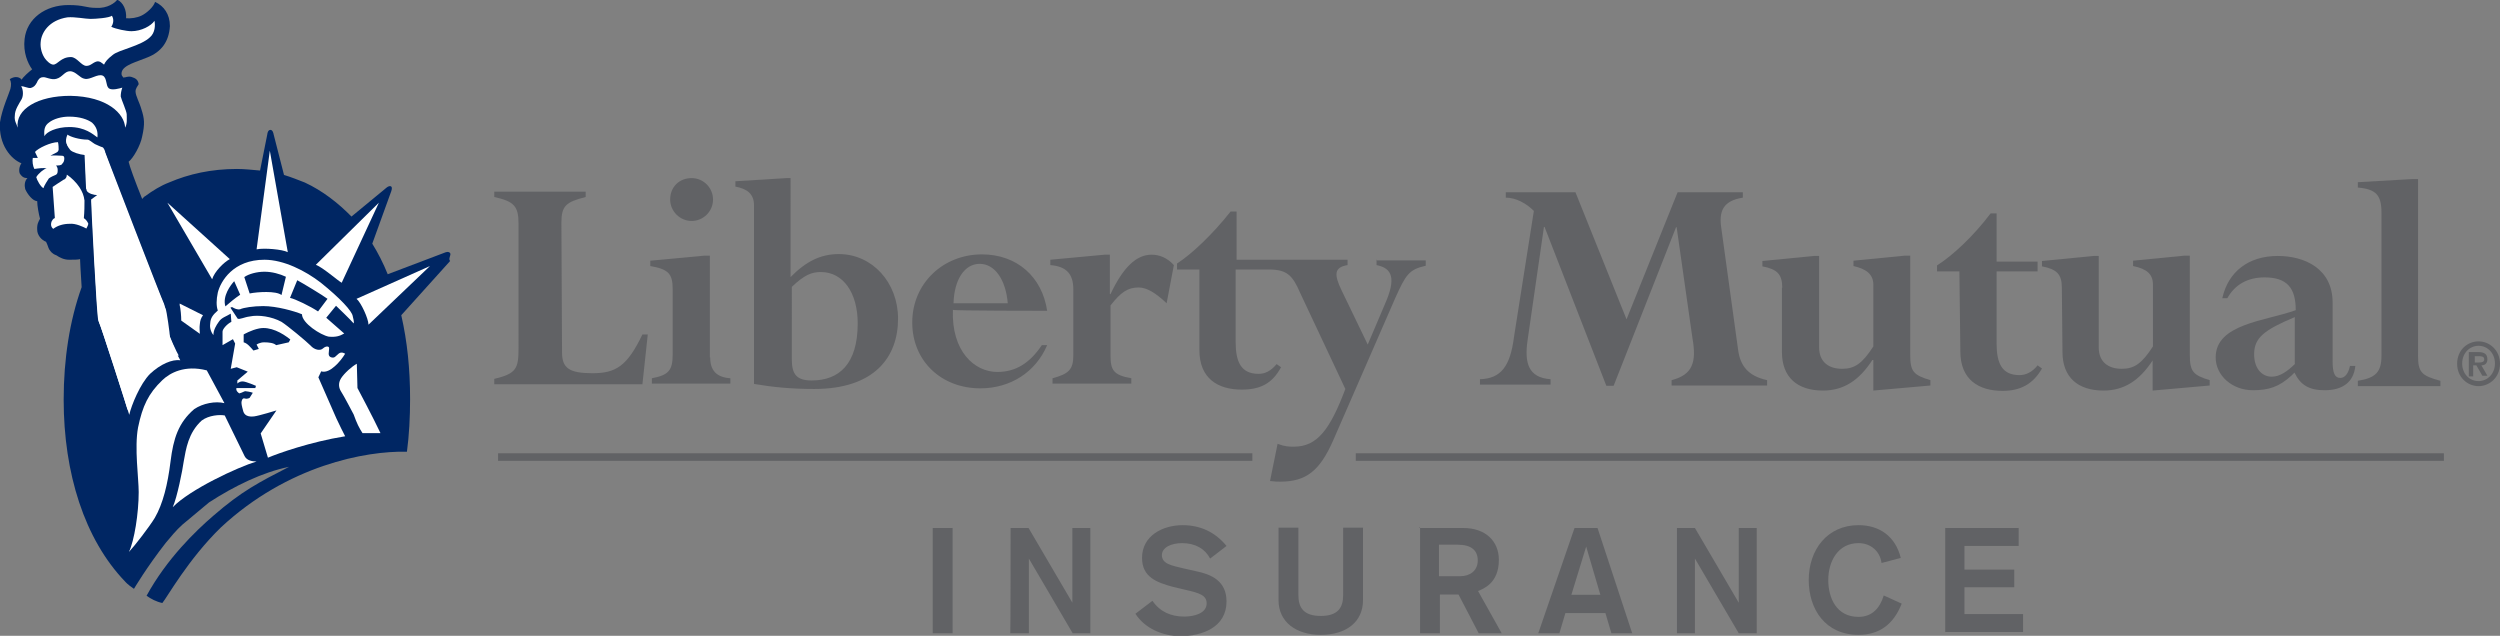 <?xml version="1.0" encoding="utf-8"?>
<svg version="1.1" id="LM_logo" xmlns="http://www.w3.org/2000/svg" xmlns:xlink="http://www.w3.org/1999/xlink" x="0px" y="0px"
	 width="793.1px" height="201.7px" viewBox="0 0 793.1 201.7" enable-background="new 0 0 793.1 201.7" xml:space="preserve">
<rect x="0" y="0" width="793.1" height="201.7" fill="#808080" stroke="none"/>
<g>
	<path fill="#616265" d="M178.3,111.8c0,5,2.3,6.6,9.7,6.6s11-2.3,15.8-12.3h1.7l-1.7,15.8h-47v-1.7c7.1-1.7,7.7-3.3,7.7-9.9V71
		c0-5.6-1.4-7.1-7.7-8.5v-1.7h29v1.7c-6.3,1.6-7.7,2.8-7.7,8.2L178.3,111.8L178.3,111.8z"/>
	<path fill="#616265" d="M225.3,113.4c0,4,1.9,6.3,6.4,6.6v1.7h-24.9V120c5.2-1,6.6-2.4,6.6-7.5V91.7c0-4.9-1.4-6.3-7.1-7.3v-1.7
		l17.2-1.6h1.7V113.4z M219.4,56.5c3.8,0,6.8,3.1,6.8,6.8c0,3.8-3.1,6.8-6.8,6.8s-6.8-3.1-6.8-6.8C212.6,59.3,215.5,56.5,219.4,56.5
		"/>
	<path fill="#616265" d="M251.2,91c4-3.8,6.3-4.7,9.2-4.7c7.1,0,11.7,6.6,11.7,16.3c0,12.9-5.9,18.1-14.6,18.1
		c-4.7,0-6.3-1.9-6.3-6.6V91L251.2,91z M251.2,56.5h-1.7l-16.2,1v1.7c3.8,0.7,5.9,2.4,5.9,5.9v56.7c5.9,1,11.8,1.6,19.1,1.6
		c19.1,0,26.6-10.1,26.6-22.3c0-11.5-8.2-20.5-18.8-20.5c-5.7,0-10.4,2.3-15.3,7.3V56.5H251.2z"/>
	<path fill="#616265" d="M302.5,96.2c0.2-7.5,3.5-12.5,8.3-12.5c4.9,0,8.3,5.2,8.9,12.5H302.5z M332.2,98.6
		c-1.6-10.8-9.6-17.9-20.7-17.9c-12.3,0-22.1,9.2-22.1,21.6c0,12.2,9.2,20.9,21.6,20.9c9.6,0,17.6-5.2,21.2-13.7h-1.7
		c-3.8,5.7-8.3,8.5-14.1,8.5c-7.3,0-14.6-6.6-14.1-19.7C302.3,98.6,332.2,98.6,332.2,98.6z"/>
	<path fill="#616265" d="M370.1,96.2c-3.5-3.3-6.3-5-8.9-5c-3.5,0-5.7,1.6-8.9,5.7v15.8c0,4.7,0.9,6.3,6.6,7.3v1.7h-25V120
		c5.2-1.4,6.6-2.8,6.6-7.3V91.8c0-5-2.3-7.3-7.3-7.7v-1.7l17.2-1.6h1.7v12.5h0.2c4-8.5,8.2-12.5,13-12.5c2.6,0,5,1,7.1,3.3
		L370.1,96.2z"/>
	<path fill="#616265" d="M436.7,82.4v1.7c5,1,6.3,4.2,2.6,12.5l-5.4,12.7l-8.3-17.2c-2.4-5-2.4-7.3,1.9-8v-1.7h-23h-0.7h-11.5V67.1
		h-1.9c-5.6,7.1-12.2,13.4-17,16.5v1.9h7.1v25.6c0,9,5.9,12.5,13.4,12.5c5.9,0,9.7-1.9,12.5-7.1l-1.4-1c-1.9,2.3-3.8,3.1-5.7,3.1
		c-5.6,0-7.3-3.8-7.3-10.1v-23h10.6c5.7,0,7.5,1.9,9.9,7.5l14.3,30.4c-4.9,13-9,18.3-16.3,18.3c-1.6,0-2.8,0-5.2-0.9l-2.4,11.8
		c1.6,0.2,2.3,0.2,3.3,0.2c8.2,0,12.5-3.5,16.7-13l19.8-45.4c3.3-7.3,4.3-8.9,9.6-10.1v-1.7h-15.7v-0.2H436.7z"/>
	<path fill="#616265" d="M551.4,111c0.7,5.2,3.3,8.3,9.2,9.6v1.7h-30.3v-1.7c6.6-1.7,8-5.6,6.6-13.4l-5-35.1h-0.2l-19.8,50.3h-2.3
		L490,72h-0.2l-5.2,36c-1,7.1,0.2,11.8,7.3,12.3v1.7h-22.4v-1.7c6.6-0.2,9.6-4,10.8-13.4l6.3-40c-2.4-2.4-5.7-4.2-8.9-4.2V61h22.1
		l16.2,40.3L532.2,61h20.7v1.7c-6.3,1-7.7,4.3-6.8,9.9L551.4,111z"/>
	<path fill="#616265" d="M565.4,91.3c0-4.3-1.6-5.9-6.3-6.8v-1.7l16.3-1.6h1.7v29c0,4.7,3.1,6.8,7.3,6.8c4,0,6.4-1.7,9.9-7.1V90.3
		c0-3.3-2.3-5-6.3-5.9v-1.7l16.3-1.6h1.7v31.5c0,5.2,1,6.4,6.4,8v1.7l-18.1,1.6v-9.7H594c-4.3,6.6-9.2,9.7-15.7,9.7
		c-8.2,0-13-4.3-13-12.2V91.3H565.4z"/>
	<path fill="#616265" d="M621.6,86.1h-7.1v-1.9c4.9-3.1,11.5-9.2,17-16.5h1.9V83h13v3.1h-13v22.8c0,6.4,1.7,10.1,7.3,10.1
		c1.9,0,4-0.9,5.7-3.1l1.4,1c-2.8,4.9-6.8,7.1-12.5,7.1c-7.5,0-13.4-3.5-13.4-12.5L621.6,86.1L621.6,86.1z"/>
	<path fill="#616265" d="M654.1,91.3c0-4.3-1.6-5.9-6.3-6.8v-1.7l16.3-1.6h1.7v29c0,4.7,3.1,6.8,7.3,6.8c4,0,6.4-1.7,9.9-7.1V90.3
		c0-3.3-1.9-5-6.3-5.9v-1.7l16.3-1.6h1.7v31.5c0,5.2,1,6.4,6.3,8v1.7l-18.1,1.6v-9.7H683c-4.3,6.6-9.2,9.7-15.7,9.7
		c-8.2,0-13-4.3-13-12.2L654.1,91.3L654.1,91.3z"/>
	<path fill="#616265" d="M728.2,115.3c-2.6,2.6-5,4.2-7.5,4.2c-3.3,0-5.6-2.8-5.6-7.1c0-5.2,3.1-7.7,12.9-11.8v14.8H728.2z M740,96
		c0-10.8-8.9-14.8-17.4-14.8c-9.2,0-15.7,4.9-17.6,13.4h1.6c2.4-4.3,6.4-6.6,11.8-6.6c7.1,0,9.9,3.3,9.9,10.4
		c-9.7,3.5-25.4,4.3-25.4,15c0,5.7,5.2,10.4,11.8,10.4c4.9,0,8.3-1,12.3-4.7l0.9-0.9c1.9,4,4.7,5.6,9.6,5.6c5.7,0,9.2-2.6,9.7-7.7
		h-1.7c-0.5,2.4-1.6,3.8-3.1,3.8c-1.7,0-2.4-1.6-2.4-5.2L740,96L740,96z"/>
	<path fill="#616265" d="M755.5,67.5c0-5.6-1.7-7.5-7.5-8v-1.7l17.4-1h1.7v56c0,5.2,1,6.4,7.1,8v1.7H748v-1.7c5.7-0.9,7.5-2.8,7.5-8
		V67.5z"/>
	<path fill="#002663" d="M142.8,80.3c-0.5-0.7-1.6-0.2-1.6-0.2L123,87c-1.4-3.5-3.1-6.8-4.9-9.7l5.9-16.3c0,0,0.7-1.6,0-1.9
		s-1.7,0.7-1.7,0.7l-10.8,8.9c-4.2-4.3-9.2-8.2-14.8-10.8c-2.3-0.9-4.3-1.7-6.6-2.4l-3.3-12.9c0,0-0.2-1.4-1-1.4c-0.9,0-1,1.4-1,1.4
		l-2.3,11.5c-2.4-0.2-4.9-0.5-7.3-0.5c-8.2,0-15.3,1.6-21.6,4.3c-2.6,1-5.2,2.6-7.5,4.3c-0.5,0.2-0.7,0.7-1,0.9
		c-2.3-5.7-4-10.4-4.3-11.8c1.4-1,3.8-5.2,4.3-8c0.9-4,0.7-5.7-0.2-8.5C44.2,32.3,43,30.4,43,29c0-1,0.7-1.7,1-2.3
		c-0.2-1.4-1-1.9-2.3-2.3c-1.2-0.3-1.7,0.2-2.6,0.2c-0.2-0.5-0.7-0.5-0.5-1.7c0.5-2.3,4.9-3.3,8.2-4.7c4.3-1.7,6.8-4.9,7.1-9.9
		c0-3.8-1.9-6.4-4.7-7.7c-0.5,1.6-2.6,3.5-4.2,4.3s-3.5,1-5,0.9c0.2-2.6-0.9-5-2.8-5.9c-0.7,1-3.1,2.8-6.6,2.6
		c-3.5,0-3.8-0.9-8.9-0.9c-7.3,0-13.2,4.3-13.9,10.8c-0.5,4.2,1,7.7,2.4,9.6c-0.9,0.7-3.1,2.6-3.3,3.3c-0.5-0.7-1.9-1.4-3.8-0.2
		c0.5,0.9,0.5,1.9,0.2,3.1S0.6,34.6,0,38.8c-0.5,7.1,3.5,11.7,6.8,13c-0.7,1-0.9,2.4-0.5,3.3c0.5,0.7,1,1.4,2.4,1.4
		c-0.9,0.9-1,2.3-0.7,3.5c0.7,1.6,2.4,3.8,3.8,3.8c0,1.4,0.5,4.2,0.9,5.6c-0.5,0.9-1,1.7-0.9,3.5c0,1.7,1.4,3.3,2.8,3.8
		c0.5,0.9,0.7,1.9,1,2.4c0.5,0.7,0.9,1.4,2.3,1.9c1,0.7,2.4,1.4,4,1.4c1.6,0,2.8,0,3.5-0.2c0,0.5,0.2,4.3,0.5,8.9
		c-3.8,10.6-5.7,22.8-5.7,35.7l0,0c0,23.3,6.6,44.3,19.5,57.7c0,0,0.7,0.9,2.8,2.3c0,0,4-6.8,10.1-14.6c1.6-1.9,3.3-4,5.2-5.7
		c3.1-2.6,5.9-4.9,8.5-7.1c8-5.2,17-9.6,25.4-11.3c-9.7,5-15,7.7-24,15.5c-5.7,4.9-14.8,13.7-21.2,25.4c1.4,1,3.1,1.9,5,2.3
		c1.4-1.6,8.2-13.9,18.6-24c21.2-19.7,45.9-24.3,59-24c0.7-5.2,1-11,1-16.7c0-9.6-0.9-18.3-2.8-26.6l15.5-17.2
		C142.1,82.1,143.2,80.9,142.8,80.3"/>
	<path fill="#FFFFFF" d="M27.4,72.5C26.5,72,24,70.8,22.1,71c-1.9,0-3.8,0.5-5.2,1.6c-0.7-0.5-0.9-1.4-0.5-2.4c0.5-1,1-1,1-1
		l-0.7-9.9c0,0,2.8-1.9,3.5-2.3c0.7-0.2,1-0.9,1-1.6c1.4,0.9,3.1,2.6,4,4c0.9,1.4,1.4,2.6,1.6,4.2c0,1.6,0,3.5-0.2,5.6
		c0.7,0.5,1,0.9,1.4,1.7C28,71.5,27.7,71.8,27.4,72.5"/>
	<path fill="#FFFFFF" d="M116.9,103c0-1.9-2.4-7.1-3.8-8.2l23.3-10.4L116.9,103z"/>
	<path fill="#FFFFFF" d="M53.1,64.3l19.8,17.9c-1.9,1-4.9,4-5.6,6.4L53.1,64.3z"/>
	<path fill="#FFFFFF" d="M64.4,100c-0.7,1-0.9,1.7-1,2.8c-0.2,1.4,0,1.9,0,3.1l-5.9-4.2c0-1.4-0.2-3.8-0.5-4.9c0-0.2,0-0.5,0-0.5
		L64.4,100z"/>
	<path fill="#FFFFFF" d="M31.2,101.7c-0.5-0.7-2.3-37-2.3-38.4l1.9-1.4v-0.5c-1.4,0-3.1-0.7-3.5-1.6l-0.5-11.3
		c-1.9-0.2-4-0.9-4.7-1.6c-0.9-0.9-1.7-1.9-0.7-4.2c0.9,0.7,3.8,1.6,6.4,1.6c0.5,0,1.6,1,2.3,1.4c0.7,0.3,1.9,0.9,2.4,1
		c0.5,0.2,0.9,1.4,0.9,1.7C33.6,49,51.7,96,52,96.3s1.4,8.3,1.4,9c0,0.7,2.8,6.8,3.3,7.5c-2.4,0-6.4,1.4-9.6,4.3
		c-3.1,3.1-5.9,9.9-6.6,13C40.4,129.6,31.7,102.4,31.2,101.7"/>
	<path fill="#FFFFFF" d="M54.1,146.4c-0.9,7.3-2.4,13.4-5,17.9c-1.7,2.8-6.4,8.9-8.2,10.8c1.7-3.5,3.1-12.3,3.1-19
		c0-4.3-1.4-14.1-0.2-20.5c1.4-6.8,3.3-10.8,7.7-15c2.4-2.3,7.1-4.9,14.1-3.1l5.6,10.4c-2.8-0.7-6.8,0-9.6,1.9
		C56.6,134.1,55,139.1,54.1,146.4"/>
	<path fill="#FFFFFF" d="M54.8,160.9c1.4-3.1,3.1-11.7,3.5-14.6c0.7-3.8,1.4-9,5.7-12.9c2.3-1.7,5.7-1.9,7.3-1.6l6.3,12.9
		c0.7,1.4,2.4,1.7,3.8,1.7C75.4,148.2,60.2,155.3,54.8,160.9"/>
	<path fill="#FFFFFF" d="M108.2,120c-1,1.6-0.7,3.1,0,4.2c0.7,1,4,7.3,4,7.3c1,2.8,1.7,4.2,2.8,5.9c1.7,0,3.8,0,5.7,0
		c-2.3-4.9-7.3-14.3-7.3-14.3l-0.2-7.7C111.7,116.2,109.3,118.3,108.2,120"/>
	<path fill="#FFFFFF" d="M81.4,79.1c2.4-0.5,8.2,0,9.9,0.9l-5.7-32.2L81.4,79.1z"/>
	<path fill="#FFFFFF" d="M33.6,49.2c-0.2-0.5-0.5-1.6-0.9-1.7c-0.7-0.2-1.7-0.9-2.4-1C29.6,46.3,28.6,45,28,45
		c-2.4,0-5.2-0.9-6.4-1.6c-1,1.9-0.2,3.1,0.7,4.2c0.7,0.7,2.8,1.4,4.7,1.6l0.5,11.3c0.5,0.9,2.3,1.4,3.5,1.4v0.5l-1.9,1.4
		c0,1.4,1.7,37.7,2.3,38.4c0.5,0.7,9.2,27.8,9.6,29.4c0.7-3.1,3.5-9.9,6.6-13c3.3-3.1,7.1-4.7,9.6-4.3c-0.5-0.7-3.3-6.8-3.3-7.5
		s-1-8.3-1.4-9C51.7,96.7,33.6,49.6,33.6,49.2"/>
	<path fill="#FFFFFF" d="M22,40.3c5,0,7.5,2.3,8.9,3.3c0.2-1.7-0.2-3.3-1.7-4.7c-1.4-1-3.8-1.9-7.3-1.9c-2.4,0-4.9,0.7-6.4,1.9
		c-1.4,1-1.6,2.4-1.4,4.3C14.7,41.9,17.8,40.3,22,40.3"/>
	<path fill="#FFFFFF" d="M12.9,13.4c-0.2,1.9,0.5,4,1.4,5.2c0.5,0.7,1.7,1.9,2.6,1.9c1.4,0,2.4-2.4,5.6-2.4c1.9,0,3.3,2.8,4.9,2.8
		c1.4,0,1.9-1,3.3-1.4c1-0.2,1.6,0.5,2.3,1c0.5-1,1-1.7,2.8-3.1c1.9-1.6,8.9-2.8,11.8-5.6c1.6-1.4,1.7-3.8,1.4-5.2
		c-1,1.6-4.2,3.3-7.3,3.3c-1.6,0-5-0.7-6.4-1.4c0.7-1,0.9-2.4,0.2-3.5c-0.9,0.7-5.2,1-6.8,1c-1.6,0-4.9-0.7-7.3-0.5
		C15.5,6.4,13.1,10.4,12.9,13.4"/>
	<path fill="#FFFFFF" d="M22.3,30.4c11.8,0.2,17.2,5.7,17.4,10.1c0.7-1.4,0.5-2.6,0.5-4.2c0-1-1.7-4.7-1.9-5.7c0-1,0.2-1.9,0.5-2.8
		c-0.7,0.2-3.3,1-4.3,0.2c-1-0.9-0.5-3.3-1.9-4c-1.6-0.7-4,1.4-5.7,1c-1.6-0.2-2.8-2.4-4.7-2.4c-1.7,0-2.4,1.9-4.3,2.4
		c-1.6,0.5-3.5-0.7-4.3-0.5c-1,0-1.6,0.9-1.9,1.7c-0.5,0.9-0.9,1.4-1.9,1.7c-0.9,0.2-2.4-0.7-3.1-0.5c0.5,0.5,0.9,2.6,0.2,4
		C6,33,4.7,34.8,4.7,36.7c-0.2,1.7,0.5,2.4,0.9,3.8C4.9,34.6,12,30.4,22.3,30.4"/>
	<path fill="#FFFFFF" d="M14.8,53.4c-0.9,0.2-2.6,1.6-3.3,2.8c0.2,0.9,1.4,3.1,2.3,3.5c0.2-0.9,1.4-2.6,1.7-3.1
		c0.7-0.5,1.6-0.9,1.9-1c0.7-0.2,0.9-0.7,0.9-1.4c0-0.7,0-1-0.5-1.7c0.7,0,1.7,0,1.9-0.5c0.5-0.5,0.7-1,0.7-1.7s-0.2-0.9-0.9-0.9
		c-0.7,0-2.6-0.2-3.5,0c0,0,1.6-0.9,1.9-1c0.5-0.2,0.7-0.7,0.7-1c0-0.5,0-1.4-0.2-2.3c-2.3,0-6.3,1.9-7.3,3.1l0.9,1.9h-1.6
		c-0.2,1,0,2.6,0.5,3.5C12.2,53.4,13.8,53.2,14.8,53.4"/>
	<path fill="#FFFFFF" d="M111.9,100.3c-0.2-1.6-4-5.7-10.1-10.6c-4.9-3.8-11.8-7.3-17.9-7.3c-9.9,0-13.9,6.8-14.8,10.4
		c-0.5,2.3-0.5,4.3,0,5.7c-1.6,1.4-2.3,2.4-2.4,4c-0.2,1,0,2.6,1,3.8c0-1.6,0.9-3.1,1.7-4.2c0.9-1.4,2.4-1.7,3.8-2.6l0.2,2.6
		c-1.4,0.7-2.8,2.3-2.8,3.1v4.3l3.3-1.9l0.7,1.4l-1.4,8l1.9-0.5l3.5,1.4l-3.3,2.8v1c0,0,0.5-0.7,1.7-0.7c1,0,4.2,1.4,4.2,1.4
		l-0.2,0.7h-1.4H75c-0.2,0.9,0.5,1.4,0.9,1.7c0.9-0.2,1.6-0.7,1.9-0.7c0.3,0,1.6,0.2,2.4,0.5l-1,1.6c0,0-0.7,0.5-1.6,0.2
		c-0.7-0.2-1,0.7-1,1.4s0.5,2.4,0.5,2.4c0.5,2.4,3.1,1.9,3.5,1.9c1.6-0.2,7.1-1.9,7.1-1.9l-5,7.3l2.3,7.7c3.3-1.4,13.4-5,24.5-6.8
		c-1-1.9-1.4-2.8-2.8-5.7l-5.7-13l0.9-1.9c1.4,0.5,3.1-0.5,4.3-1.6c1.2-1,2.6-2.8,3.3-4c-0.9-0.5-1.6-0.5-2.3,0.2
		c-0.7,0.5-1,1.4-2.3,0.9c-1-0.5-0.5-1.6-0.5-2.6c0.2-1-1-1-1.9-0.2c-0.9,0.9-2.8,0.5-4-0.9c-1.4-1.4-7.3-6.3-9.2-7.5
		c-3.1-1.7-7.3-2.3-10.1-1.7c-1.7,0.2-3.1,1-3.8,0.7l-2.3-3.5l0.5-0.2c0.9,0.5,1.6,0.9,2.6,0.7c1-0.5,4.2-1,7.3-1
		c4.3,0,9.9,1.6,12.3,2.6c0,2.8,5.9,6.6,8.5,7.1c2.3,0.2,3.5-0.2,4.9-1l-5.7-5l3.1-3.8c0,0,4.9,4.7,5.6,5.6
		C112.4,101.9,112,101,111.9,100.3 M77.3,106.1c0,0,2.4-1.4,4.9-1.9c3.5-0.7,7.3,1.4,9.9,3.5l-0.5,0.9l-4,0.9
		c-0.7-0.7-2.3-0.9-3.8-0.9c-1.4,0-2.4,0.7-2.4,0.7l0.7,1.4l-1.7,0.5c-0.9-1-1.9-2.3-3.1-2.6v-2.4H77.3z M71.5,97.2
		c-1-3.3,1.7-6.8,2.8-8l1.9,4.3C74.8,94.4,72.6,96.2,71.5,97.2 M89.3,93.6c-1.7-1.4-7.7-1-10.1-0.5l-1.7-5.2c1.4-1,4-1.7,6.4-1.7
		c2.4,0,4.9,0.7,6.8,1.6L89.3,93.6z M100.9,98.8c-2.4-1.6-7.3-4-8.9-4.3l2.3-5.6c1.7,0.9,8.3,4.9,9.6,5.9L100.9,98.8z"/>
	<path fill="#FFFFFF" d="M100.2,84c2.3,0.9,6.8,4.9,8.2,5.7l11.8-25.4L100.2,84z"/>
	<path fill="#616265" d="M786.3,108.3c3.5,0,6.8,2.8,6.8,7.1s-3.3,7.1-6.8,7.1s-6.8-2.8-6.8-7.1S782.7,108.3,786.3,108.3
		 M786.3,120.9c2.8,0,5.2-2.3,5.2-5.6c0-3.3-2.4-5.6-5.2-5.6s-5.2,2.3-5.2,5.6C781.1,118.6,783.4,120.9,786.3,120.9 M783.5,111.7
		h2.8c1.9,0,2.8,0.7,2.8,2.3c0,1.4-0.9,1.9-1.9,1.9l1.9,3.3h-1.6l-1.9-3.3h-1v3.5h-1.4v-7.7H783.5z M785.1,115h1.4
		c0.9,0,1.6-0.2,1.6-1c0-0.9-0.9-1-1.6-1h-1.4V115z"/>
	<rect x="158" y="143.8" fill="#616265" width="239.3" height="2.4"/>
	<rect x="430.1" y="143.8" fill="#616265" width="345.2" height="2.4"/>
	<g>
		<path fill="#616265" d="M295.9,167.5h6.3v33.4h-6.3V167.5z"/>
		<path fill="#616265" d="M320.6,167.5h5.7l13.9,23.7l0,0v-23.7h5.7v33.4h-5.6l-13.9-23.7l0,0v23.7h-5.9
			C320.6,200.9,320.6,167.5,320.6,167.5z"/>
		<path fill="#616265" d="M365.6,190.6c2.4,3.5,5.9,5,10.1,5c3.1,0,7.1-1,7.1-4.2c0-2.6-2.4-3.3-6.8-4.3l-3.8-0.9
			c-5.2-1.4-9.9-3.1-9.9-9.2c0-7.1,6.6-10.4,12.9-10.4c5.7,0,10.4,2.3,13.9,6.6l-5.2,4c-1.6-3.1-4.7-4.9-8.9-4.9
			c-3.5,0-6.4,1.4-6.4,3.8c0,2.8,3.1,3.3,6.8,4.2l4,0.9c4.9,1,9.7,3.1,9.7,9.6c0,8.2-7.7,11-14.6,11c-5.6,0-11.3-2.4-14.3-7.1
			L365.6,190.6z"/>
		<path fill="#616265" d="M432.4,190.4c0,6.8-5.2,11-13.4,11c-8,0-13.4-4.2-13.4-11v-23h6.3v21.4c0,4,1.7,6.6,7.1,6.6
			s7.1-2.6,7.1-6.6v-21.4h6.3V190.4C432,190.4,432.4,190.4,432.4,190.4z"/>
		<path fill="#616265" d="M450.3,167.5h13.9c7.1,0,11.3,4.2,11.3,10.1c0,7.5-5,9.2-6.6,9.9l7.5,13.4h-7.3l-6.4-12.3h-5.9v12.3h-6.3
			v-33.6h-0.2V167.5z M456.4,182.8h6.8c3.1,0,5.6-1.7,5.6-5c0-3.1-1.9-5-6.4-5h-5.9V182.8L456.4,182.8z"/>
		<path fill="#616265" d="M499.5,167.5h7.3l11,33.4h-6.6l-1.9-6.4h-12.7l-1.9,6.4H488L499.5,167.5z M503.2,173.4L503.2,173.4
			l-4.7,15.3h9.2L503.2,173.4z"/>
		<path fill="#616265" d="M532,167.5h5.7l13.9,23.7l0,0v-23.7h5.7v33.4h-5.7l-13.9-23.7l0,0v23.7H532V167.5z"/>
		<path fill="#616265" d="M596.9,178.6c-0.5-3.8-3.5-6.3-7.3-6.3c-6.6,0-9.6,5.9-9.6,11.7c0,5.7,2.6,11.7,9.6,11.7
			c4.3,0,6.8-2.8,8-6.8l5.7,2.6c-2.6,6.6-7.1,9.9-13.7,9.9c-10.6,0-15.8-8.2-15.8-17.4c0-9.6,5.9-17.4,15.8-17.4
			c6.6,0,11.7,3.5,13.4,10.4L596.9,178.6z"/>
		<path fill="#616265" d="M616.7,167.5h23.7v5.7h-17.2v7.5H639v5.6h-15.8v8.5h18.6v5.7h-24.7v-33L616.7,167.5L616.7,167.5z"/>
	</g>
</g>
</svg>
